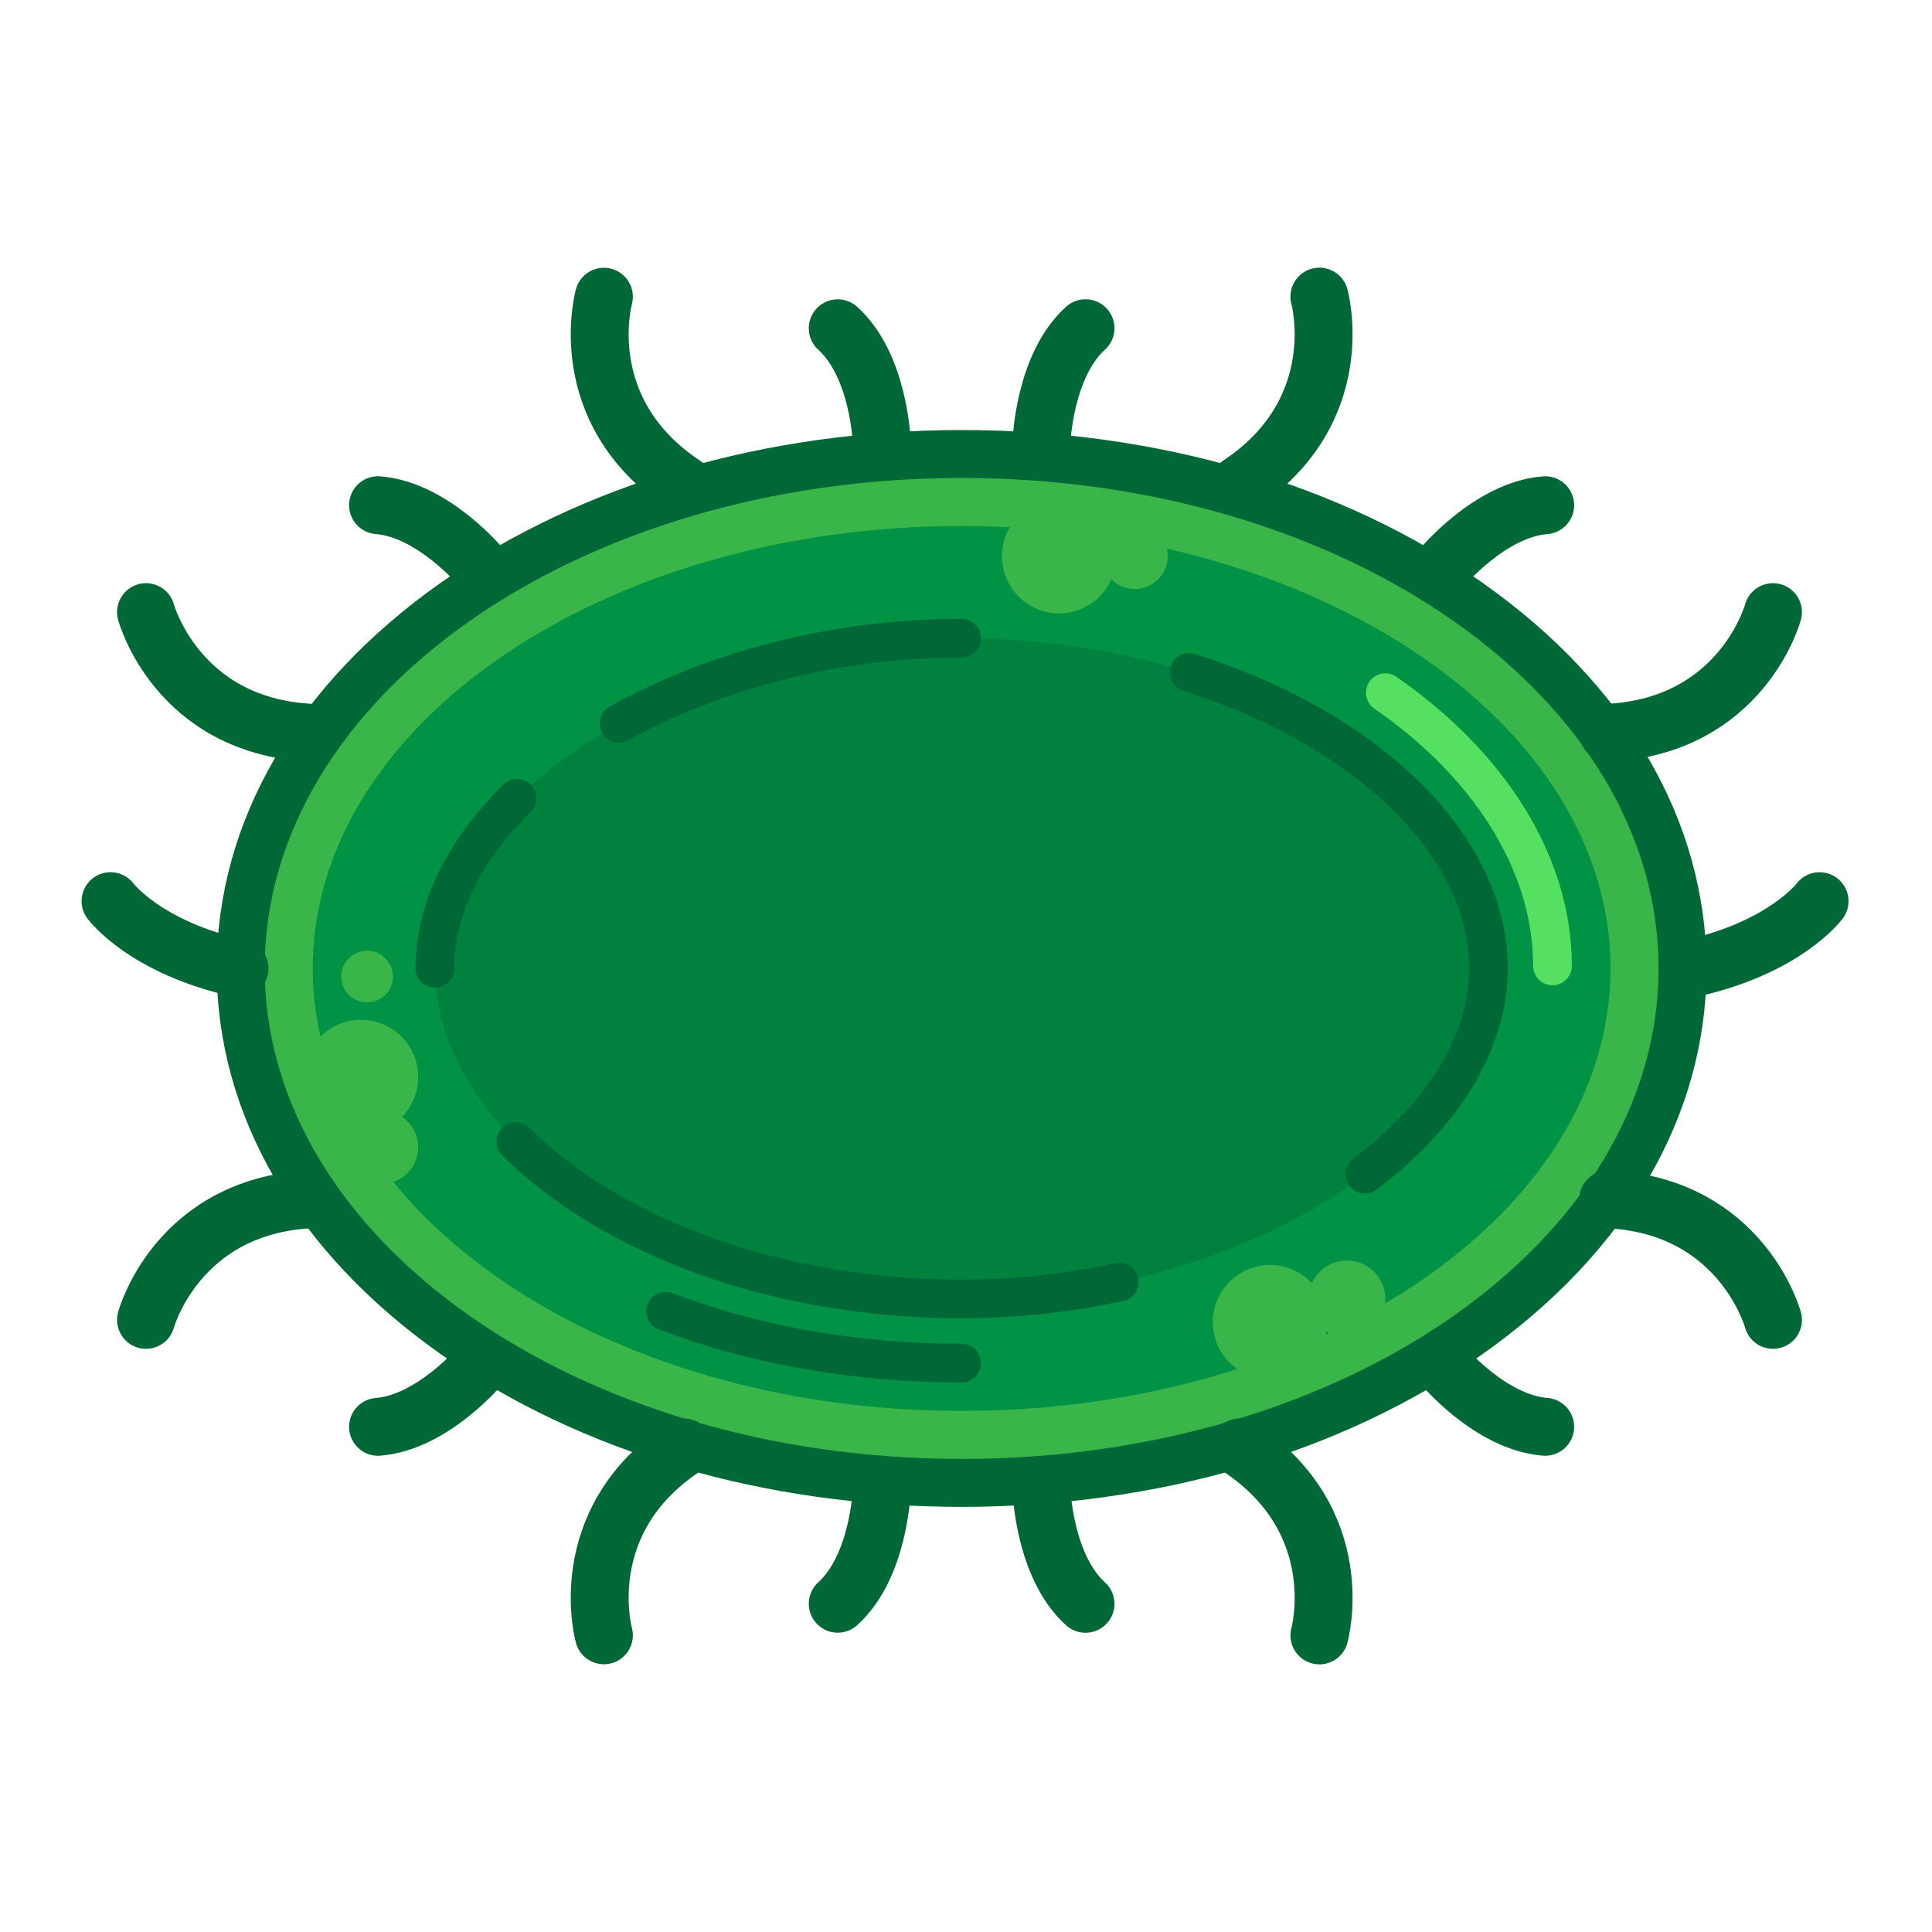 <?xml version="1.0" encoding="UTF-8" standalone="no"?>
<!DOCTYPE svg PUBLIC "-//W3C//DTD SVG 1.1//EN" "http://www.w3.org/Graphics/SVG/1.1/DTD/svg11.dtd">
<svg width="100%" height="100%" viewBox="0 0 100 100" version="1.1" xmlns="http://www.w3.org/2000/svg" xmlns:xlink="http://www.w3.org/1999/xlink" xml:space="preserve" xmlns:serif="http://www.serif.com/" style="fill-rule:evenodd;clip-rule:evenodd;stroke-linecap:round;stroke-miterlimit:10;">
    <g transform="matrix(1,0,0,1,-923.344,-126)">
        <g id="double" transform="matrix(0.999,0,0,0.999,148.703,-0.418)">
            <rect x="775.667" y="126.585" width="100.132" height="100.132" style="fill:none;"/>
            <clipPath id="_clip1">
                <rect x="775.667" y="126.585" width="100.132" height="100.132"/>
            </clipPath>
            <g clip-path="url(#_clip1)">
                <g id="cell" transform="matrix(1.001,0,0,1.001,-148.958,1.259)">
                    <g transform="matrix(0.828,0,0,0.828,973.224,148.664)">
                        <path d="M0,64.316C-24.848,64.316 -45.063,49.89 -45.063,32.158C-45.063,14.425 -24.848,0 0,0C24.848,0 45.063,14.425 45.063,32.158C45.063,49.89 24.848,64.316 0,64.316" style="fill:rgb(0,146,69);fill-rule:nonzero;"/>
                    </g>
                    <g transform="matrix(0.828,0,0,0.828,973.224,203.156)">
                        <path d="M0,-67.316C-12.249,-67.316 -23.801,-63.933 -32.53,-57.79C-41.579,-51.421 -46.563,-42.851 -46.563,-33.658C-46.563,-24.464 -41.579,-15.894 -32.53,-9.526C-23.801,-3.382 -12.249,0 0,0C12.249,0 23.802,-3.382 32.53,-9.526C41.58,-15.894 46.563,-24.464 46.563,-33.658C46.563,-42.851 41.58,-51.421 32.53,-57.79C23.802,-63.933 12.249,-67.316 0,-67.316M0,-64.316C24.059,-64.316 43.563,-50.59 43.563,-33.658C43.563,-16.726 24.059,-3 0,-3C-24.059,-3 -43.563,-16.726 -43.563,-33.658C-43.563,-50.59 -24.059,-64.316 0,-64.316" style="fill:rgb(0,104,55);fill-rule:nonzero;"/>
                    </g>
                    <g transform="matrix(0.828,0,0,0.828,776.707,31.821)">
                        <g opacity="0.4">
                            <g transform="matrix(0,-1,-1,0,237.353,140.355)">
                                <path d="M-32.927,-32.927C-43.781,-32.927 -53.581,-17.374 -53.581,0C-53.581,18.424 -43.781,32.927 -32.927,32.927C-22.073,32.927 -12.273,17.374 -12.273,0C-12.273,-17.934 -22.073,-32.927 -32.927,-32.927" style="fill:rgb(0,104,55);fill-rule:nonzero;"/>
                            </g>
                        </g>
                    </g>
                    <g transform="matrix(0.36,-0.746,-0.746,-0.36,951.13,174.711)">
                        <path d="M-3.34,5.318C0.083,6.969 4.217,6.847 8.469,5.318" style="fill:none;fill-rule:nonzero;stroke:rgb(0,104,55);stroke-width:2.42px;"/>
                    </g>
                    <g transform="matrix(0.828,0,0,0.828,981.38,185.12)">
                        <path d="M0,7.728C-3.147,8.409 -6.464,8.781 -9.852,8.781C-21.701,8.781 -31.928,4.727 -37.718,-1.053" style="fill:none;fill-rule:nonzero;stroke:rgb(0,104,55);stroke-width:2.42px;"/>
                    </g>
                    <g transform="matrix(-0.815,-0.143,-0.143,0.815,958.251,191.724)">
                        <path d="M-18.647,1.626C-11.908,2.81 -5.464,2.713 0.142,1.626" style="fill:none;fill-rule:nonzero;stroke:rgb(0,104,55);stroke-width:2.42px;"/>
                    </g>
                    <g transform="matrix(0.828,0,0,0.828,984.993,185.936)">
                        <path d="M0,-31.367C10.99,-27.896 18.712,-20.649 18.712,-12.859C18.712,-8.132 15.763,-3.604 10.997,0" style="fill:none;fill-rule:nonzero;stroke:rgb(0,104,55);stroke-width:2.42px;"/>
                    </g>
                    <g transform="matrix(0.432,0.706,0.706,-0.432,1003.26,160.706)">
                        <path d="M-4.793,-8.547C2.324,-5.394 9.695,-5.159 15.238,-8.547" style="fill:none;fill-rule:nonzero;stroke:rgb(85,224,98);stroke-width:2.42px;"/>
                    </g>
                    <g transform="matrix(0.803,-0.2,-0.2,-0.803,956.288,164.681)">
                        <path d="M-0.327,2.667C6.165,4.425 14.018,4.59 21.744,2.667" style="fill:none;fill-rule:nonzero;stroke:rgb(0,104,55);stroke-width:2.42px;"/>
                    </g>
                    <g transform="matrix(0.828,0,0,0.828,973.224,200.672)">
                        <path d="M0,-61.316C-24.059,-61.316 -43.563,-47.59 -43.563,-30.658C-43.563,-13.726 -24.059,0 0,0C24.059,0 43.563,-13.726 43.563,-30.658C43.563,-47.59 24.059,-61.316 0,-61.316M0,-58.316C22.367,-58.316 40.563,-45.909 40.563,-30.658C40.563,-15.407 22.367,-3 0,-3C-22.366,-3 -40.563,-15.407 -40.563,-30.658C-40.563,-45.909 -22.366,-58.316 0,-58.316" style="fill:rgb(57,181,74);fill-rule:nonzero;"/>
                    </g>
                    <g transform="matrix(0,-0.828,-0.828,0,978.27,150.989)">
                        <path d="M-3.574,-3.575C-5.549,-3.575 -7.149,-1.974 -7.149,-0C-7.149,1.974 -5.549,3.574 -3.574,3.574C-1.6,3.574 0,1.974 0,-0C0,-1.974 -1.6,-3.575 -3.574,-3.575" style="fill:rgb(57,181,74);fill-rule:nonzero;"/>
                    </g>
                    <g transform="matrix(0,-0.828,-0.828,0,989.184,190.635)">
                        <path d="M-3.575,-3.575C-5.549,-3.575 -7.15,-1.974 -7.15,0C-7.15,1.975 -5.549,3.575 -3.575,3.575C-1.6,3.575 -0,1.975 -0,0C-0,-1.974 -1.6,-3.575 -3.575,-3.575" style="fill:rgb(57,181,74);fill-rule:nonzero;"/>
                    </g>
                    <g transform="matrix(0,-0.828,-0.828,0,993.167,190.403)">
                        <path d="M-2.4,-2.4C-3.725,-2.4 -4.799,-1.326 -4.799,0C-4.799,1.325 -3.725,2.4 -2.4,2.4C-1.075,2.4 -0.001,1.325 -0.001,0C-0.001,-1.326 -1.075,-2.4 -2.4,-2.4" style="fill:rgb(57,181,74);fill-rule:nonzero;"/>
                    </g>
                    <g transform="matrix(0,-0.828,-0.828,0,982.192,152.248)">
                        <path d="M-2.052,-2.054C-3.188,-2.054 -4.106,-1.135 -4.106,-0.001C-4.106,1.134 -3.188,2.052 -2.052,2.052C-0.918,2.052 0.001,1.134 0.001,-0.001C0.001,-1.135 -0.918,-2.054 -2.052,-2.054" style="fill:rgb(57,181,74);fill-rule:nonzero;"/>
                    </g>
                    <g transform="matrix(0,-0.828,-0.828,0,942.139,177.945)">
                        <path d="M-3.575,-3.574C-5.55,-3.574 -7.149,-1.974 -7.149,0.001C-7.149,1.975 -5.55,3.575 -3.575,3.575C-1.6,3.575 0,1.975 0,0.001C0,-1.974 -1.6,-3.574 -3.575,-3.574" style="fill:rgb(57,181,74);fill-rule:nonzero;"/>
                    </g>
                    <g transform="matrix(0,-0.828,-0.828,0,943.194,182.631)">
                        <path d="M-2.3,-2.3C-3.571,-2.3 -4.6,-1.27 -4.6,0C-4.6,1.27 -3.571,2.3 -2.3,2.3C-1.029,2.3 0,1.27 0,0C0,-1.27 -1.029,-2.3 -2.3,-2.3" style="fill:rgb(57,181,74);fill-rule:nonzero;"/>
                    </g>
                    <g transform="matrix(0,-0.828,-0.828,0,942.451,174.369)">
                        <path d="M-1.616,-1.615C-2.508,-1.615 -3.231,-0.892 -3.231,0C-3.231,0.892 -2.508,1.616 -1.616,1.616C-0.723,1.616 0,0.892 0,0C0,-0.892 -0.723,-1.615 -1.616,-1.615" style="fill:rgb(57,181,74);fill-rule:nonzero;"/>
                    </g>
                </g>
                <g id="flagella" transform="matrix(1.001,0,0,1.001,-148.958,1.259)">
                    <g transform="matrix(0.324,0.762,0.762,-0.324,959.942,142.339)">
                        <path d="M-4.496,-4.956C-4.496,-4.956 1.254,-9.566 8.268,-4.956" style="fill:none;fill-rule:nonzero;stroke:rgb(0,104,55);stroke-width:3.62px;"/>
                    </g>
                    <g transform="matrix(-0.324,0.762,0.762,0.324,994.493,148.421)">
                        <path d="M-7.489,-6.793C-7.489,-6.793 -1.739,-2.185 5.276,-6.793" style="fill:none;fill-rule:nonzero;stroke:rgb(0,104,55);stroke-width:3.62px;"/>
                    </g>
                    <g transform="matrix(-0.668,0.489,0.489,0.668,1009.36,165.003)">
                        <path d="M-11.533,-3.77C-11.533,-3.77 -5.783,0.839 1.232,-3.77" style="fill:none;fill-rule:nonzero;stroke:rgb(0,104,55);stroke-width:3.62px;"/>
                    </g>
                    <g transform="matrix(0.668,0.489,0.489,-0.668,933.675,154.929)">
                        <path d="M-1.232,-3.77C-1.232,-3.77 4.518,-8.378 11.533,-3.77" style="fill:none;fill-rule:nonzero;stroke:rgb(0,104,55);stroke-width:3.62px;"/>
                    </g>
                    <g transform="matrix(0.3,-0.772,-0.772,-0.3,980.815,147.194)">
                        <path d="M-2.418,3.533C-2.418,3.533 2.06,5.093 5.162,3.533" style="fill:none;fill-rule:nonzero;stroke:rgb(0,104,55);stroke-width:3.62px;"/>
                    </g>
                    <g transform="matrix(0.708,-0.429,-0.429,-0.708,999.294,155.718)">
                        <path d="M-0.549,1.964C-0.549,1.964 3.929,3.525 7.032,1.965" style="fill:none;fill-rule:nonzero;stroke:rgb(0,104,55);stroke-width:3.62px;"/>
                    </g>
                    <g transform="matrix(-0.708,-0.429,-0.429,0.708,944.249,150.154)">
                        <path d="M-7.032,1.965C-7.032,1.965 -2.554,0.404 0.549,1.964" style="fill:none;fill-rule:nonzero;stroke:rgb(0,104,55);stroke-width:3.62px;"/>
                    </g>
                    <g transform="matrix(-0.3,-0.772,-0.772,0.3,970.265,142.959)">
                        <path d="M-5.161,3.533C-5.161,3.533 -0.683,1.973 2.418,3.533" style="fill:none;fill-rule:nonzero;stroke:rgb(0,104,55);stroke-width:3.62px;"/>
                    </g>
                    <g transform="matrix(0.324,-0.762,-0.762,-0.324,959.942,207.983)">
                        <path d="M-4.496,4.956C-4.496,4.956 1.254,9.566 8.268,4.956" style="fill:none;fill-rule:nonzero;stroke:rgb(0,104,55);stroke-width:3.62px;"/>
                    </g>
                    <g transform="matrix(-0.324,-0.762,-0.762,0.324,994.493,201.901)">
                        <path d="M-7.489,6.793C-7.489,6.793 -1.738,2.184 5.276,6.793" style="fill:none;fill-rule:nonzero;stroke:rgb(0,104,55);stroke-width:3.62px;"/>
                    </g>
                    <g transform="matrix(-0.668,-0.489,-0.489,0.668,1009.36,185.319)">
                        <path d="M-11.533,3.77C-11.533,3.77 -5.783,-0.839 1.232,3.77" style="fill:none;fill-rule:nonzero;stroke:rgb(0,104,55);stroke-width:3.62px;"/>
                    </g>
                    <g transform="matrix(0.668,-0.489,-0.489,-0.668,933.675,195.393)">
                        <path d="M-1.232,3.77C-1.232,3.77 4.518,8.378 11.533,3.77" style="fill:none;fill-rule:nonzero;stroke:rgb(0,104,55);stroke-width:3.62px;"/>
                    </g>
                    <g transform="matrix(0.3,0.772,0.772,-0.3,980.815,203.128)">
                        <path d="M-2.418,-3.533C-2.418,-3.533 2.059,-5.092 5.162,-3.533" style="fill:none;fill-rule:nonzero;stroke:rgb(0,104,55);stroke-width:3.62px;"/>
                    </g>
                    <g transform="matrix(0.708,0.429,0.429,-0.708,999.294,194.604)">
                        <path d="M-0.549,-1.964C-0.549,-1.964 3.929,-3.524 7.032,-1.965" style="fill:none;fill-rule:nonzero;stroke:rgb(0,104,55);stroke-width:3.62px;"/>
                    </g>
                    <g transform="matrix(-0.708,0.429,0.429,0.708,944.249,200.168)">
                        <path d="M-7.032,-1.965C-7.032,-1.965 -2.554,-0.405 0.549,-1.964" style="fill:none;fill-rule:nonzero;stroke:rgb(0,104,55);stroke-width:3.62px;"/>
                    </g>
                    <g transform="matrix(-0.3,0.772,0.772,0.3,970.265,207.363)">
                        <path d="M-5.161,-3.533C-5.161,-3.533 -0.684,-1.973 2.418,-3.533" style="fill:none;fill-rule:nonzero;stroke:rgb(0,104,55);stroke-width:3.62px;"/>
                    </g>
                    <g transform="matrix(-0.734,0.383,0.383,0.734,1012.14,176.636)">
                        <path d="M-8.58,-2.105C-8.58,-2.105 -5.315,-0.522 0.516,-2.105" style="fill:none;fill-rule:nonzero;stroke:rgb(0,104,55);stroke-width:3.62px;"/>
                    </g>
                    <g transform="matrix(0.734,0.383,0.383,-0.734,930.358,170.456)">
                        <path d="M-0.516,-2.105C-0.516,-2.105 2.749,-3.688 8.58,-2.105" style="fill:none;fill-rule:nonzero;stroke:rgb(0,104,55);stroke-width:3.62px;"/>
                    </g>
                </g>
            </g>
        </g>
    </g>
</svg>
